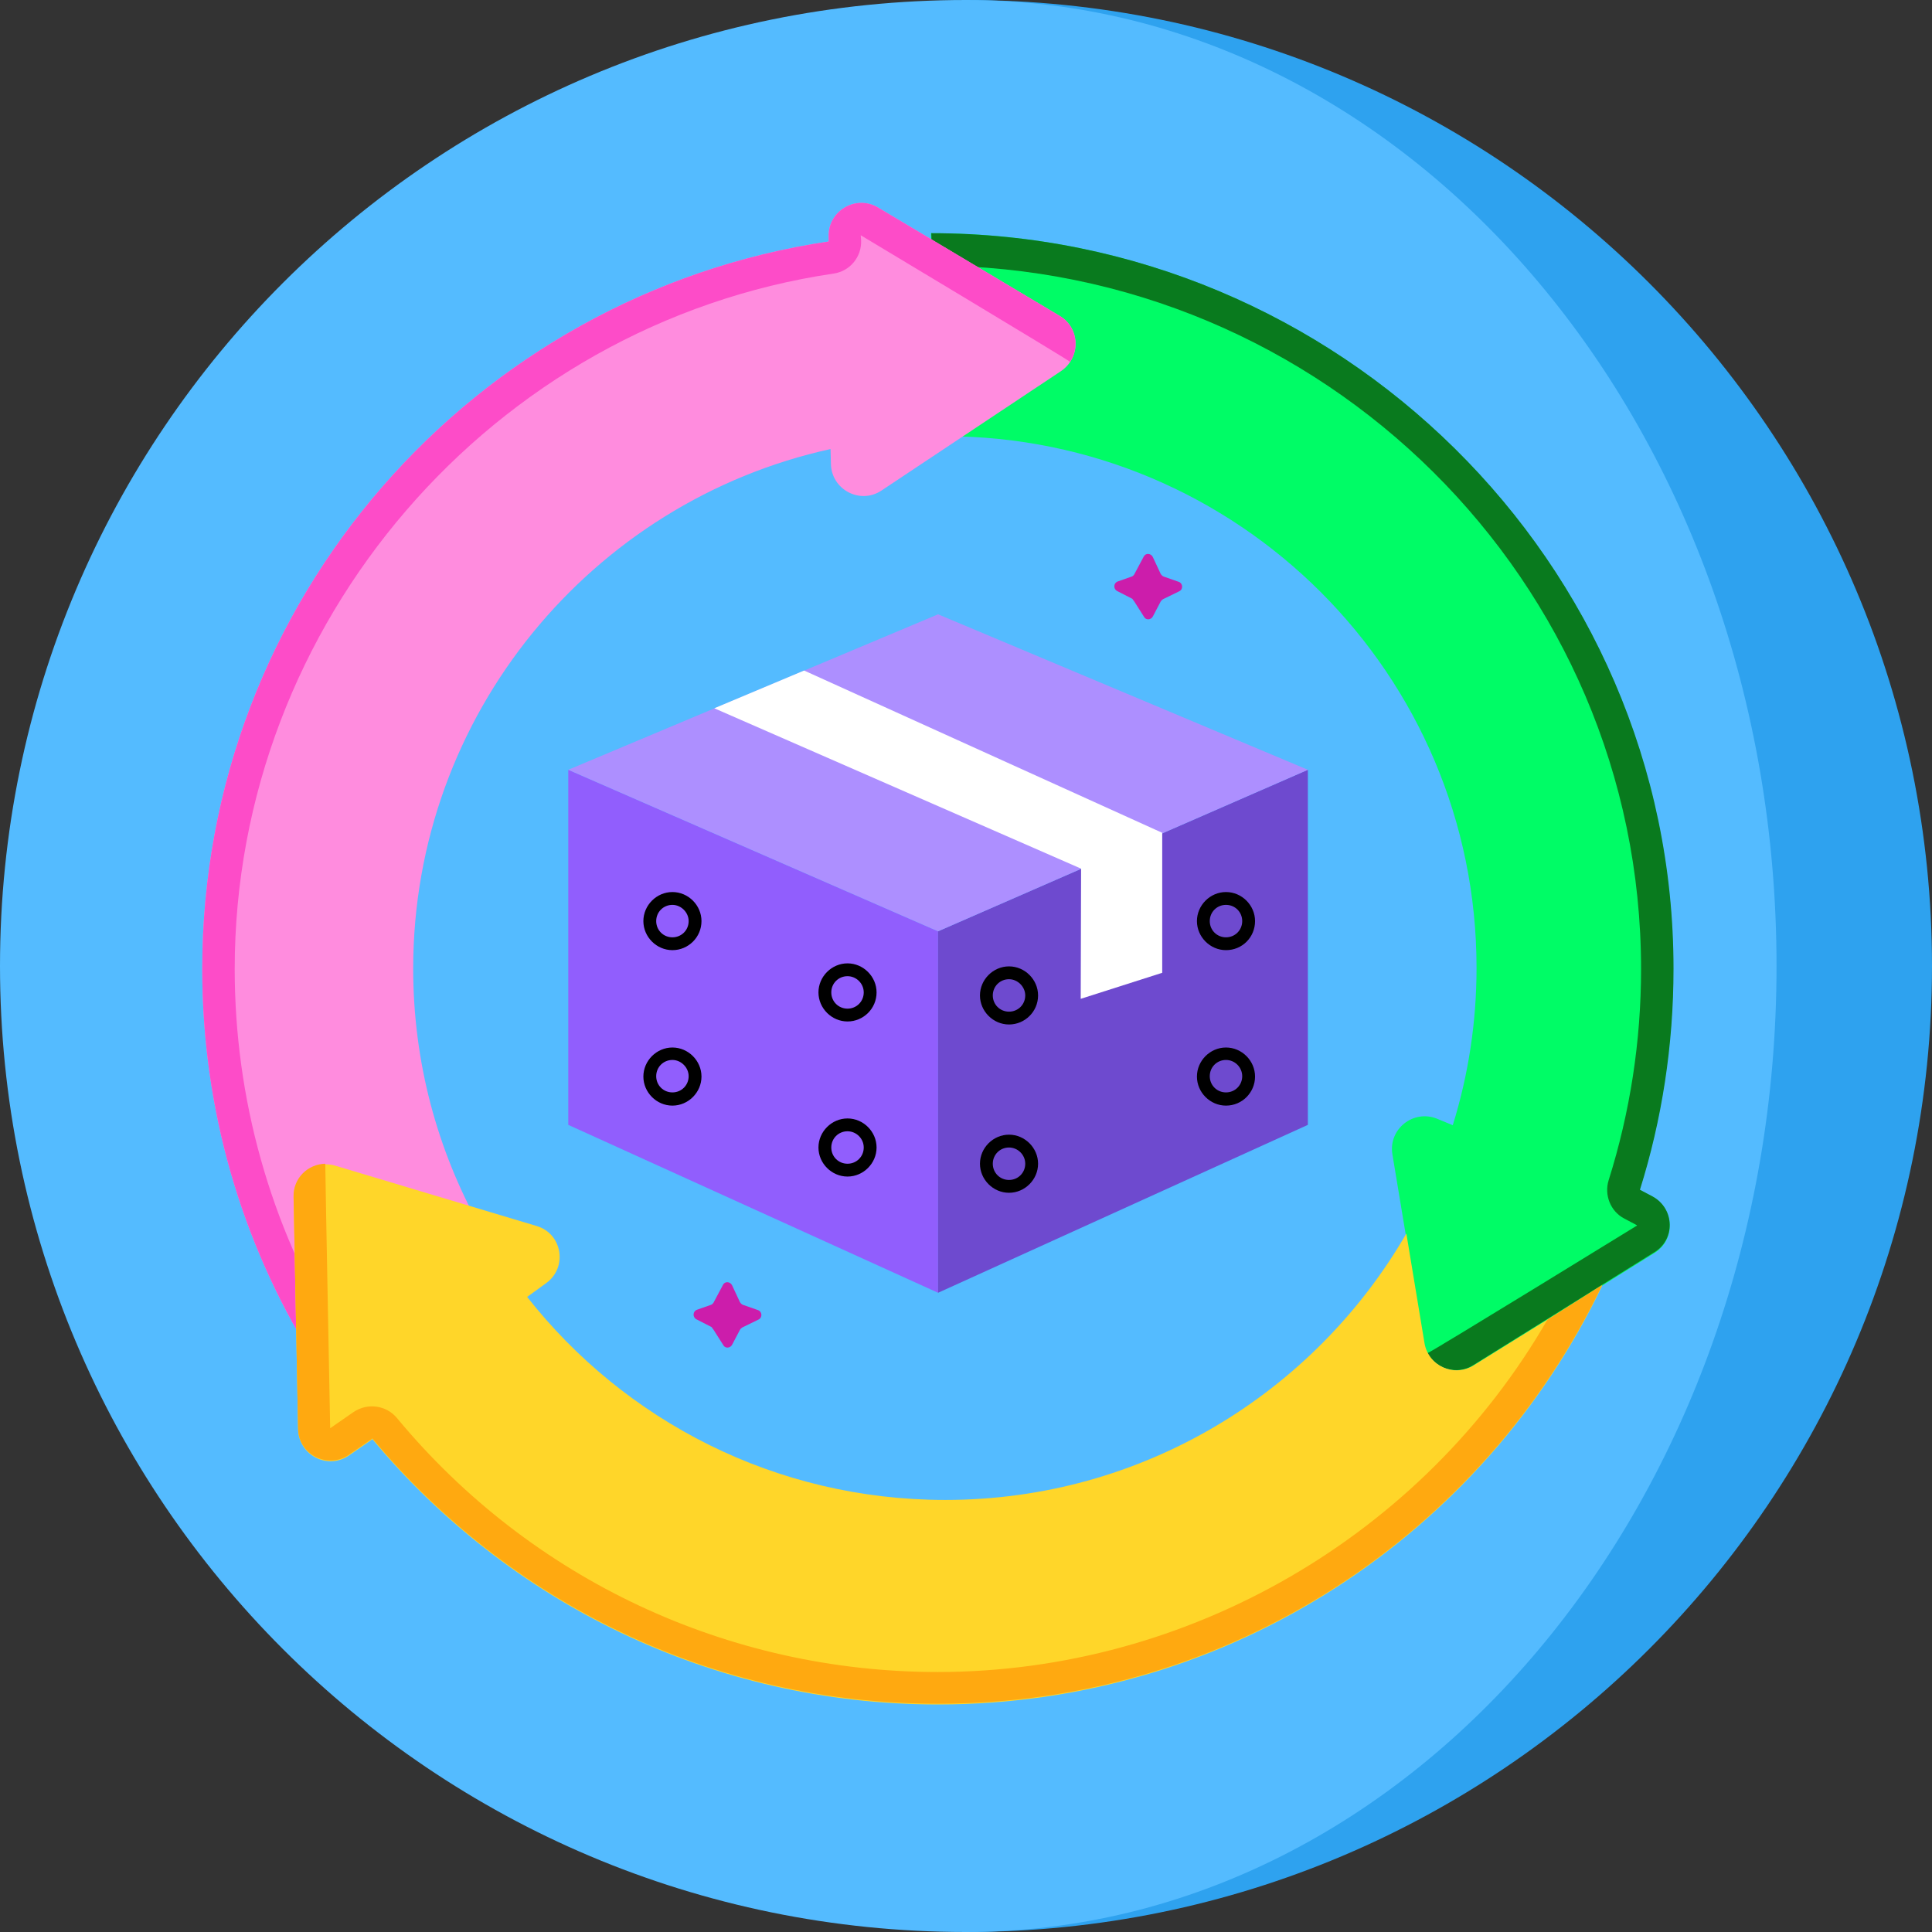 <?xml version="1.0" encoding="utf-8"?>
<!-- Generator: Adobe Illustrator 23.0.5, SVG Export Plug-In . SVG Version: 6.00 Build 0)  -->
<svg version="1.1" id="Layer_1" xmlns:svgjs="http://svgjs.com/svgjs"
	 xmlns="http://www.w3.org/2000/svg" xmlns:xlink="http://www.w3.org/1999/xlink" x="0px" y="0px" viewBox="0 0 512 512"
	 style="enable-background:new 0 0 512 512;" xml:space="preserve">
<rect x="0" y="0" width="512" height="512" fill="#333333" stroke="none"/>
<style type="text/css">
	.st0{fill:#2EA2EF;}
	.st1{fill:#54BBFF;}
	.st2{fill:#CC1DAB;}
	.st3{fill:#915EFD;}
	.st4{fill:#6E4ACF;}
	.st5{fill:#AD8FFF;}
	.st6{fill:#FFFFFF;}
	.st7{fill:#00FC66;}
	.st8{fill:#097A1E;}
	.st9{fill:#FF8CDE;}
	.st10{fill:#FD4CC8;}
	.st11{fill:#FFD629;}
	.st12{fill:#FFA910;}
</style>
<g>
	<path class="st0" d="M256,0v512c141.4,0,256-114.6,256-256S397.4,0,256,0z"/>
	<path class="st1" d="M470.8,256C470.8,114.6,374.6,0,256,0C114.6,0,0,114.6,0,256s114.6,256,256,256
		C374.6,512,470.8,397.4,470.8,256z"/>
</g>
<g>
	<g>
		<g>
			<g>
				<g>
					<g>
						<g>
							<circle cx="358.4" cy="112" r="3.4"/>
						</g>
					</g>
					<g>
						<g>
							<circle cx="138.8" cy="112" r="3.4"/>
						</g>
					</g>
				</g>
				<g>
					<g>
						<g>
							<circle cx="358.4" cy="413.1" r="3.4"/>
						</g>
						<g>
							<circle cx="380.7" cy="393.4" r="3.4"/>
							<circle cx="358.4" cy="393.4" r="3.4"/>
						</g>
					</g>
					<g>
						<g>
							<circle cx="138.8" cy="413.1" r="3.4"/>
						</g>
						<g>
							<circle cx="138.8" cy="393.4" r="3.4"/>
							<circle cx="116.5" cy="393.4" r="3.4"/>
						</g>
					</g>
				</g>
			</g>
			<g>
				<path class="st2" d="M189.1,352.4l2.6,4.1c0.5,0.9,1.8,0.8,2.3-0.1l2.1-4c0.1-0.2,0.3-0.4,0.6-0.6l4.3-2.1
					c1.1-0.5,1-2.1-0.1-2.5l-4-1.4c-0.3-0.1-0.6-0.4-0.8-0.7l-2.1-4.5c-0.5-1-1.9-1.1-2.4-0.1l-2.5,4.7c-0.2,0.3-0.4,0.5-0.7,0.6
					l-3.7,1.3c-1.1,0.4-1.2,1.9-0.2,2.5l4.1,2.1C188.8,352.1,189,352.2,189.1,352.4L189.1,352.4z"/>
				<path class="st2" d="M300.6,159.4l2.6,4.1c0.5,0.9,1.8,0.8,2.3-0.1l2.1-4c0.1-0.2,0.3-0.4,0.6-0.6l4.3-2.1
					c1.1-0.5,1-2.1-0.1-2.5l-4-1.4c-0.3-0.1-0.6-0.4-0.8-0.7l-2.1-4.5c-0.5-1-1.9-1.1-2.4-0.1l-2.5,4.7c-0.2,0.3-0.4,0.5-0.7,0.6
					l-3.7,1.3c-1.1,0.4-1.2,1.9-0.2,2.5l4.1,2.1C300.3,159.1,300.5,159.2,300.6,159.4z"/>
			</g>
		</g>
		<g>
			<g>
				<g>
					<g>
						<path class="st3" d="M248.6,342.6l-98-44.5V204l98,42.8V342.6z"/>
					</g>
					<g>
						<g>
							<path d="M178.2,251.8c-4.2,0-7.7-3.5-7.7-7.7c0-4.2,3.5-7.7,7.7-7.7c4.2,0,7.7,3.5,7.7,7.7
								C185.9,248.4,182.4,251.8,178.2,251.8z M178.2,239.8c-2.4,0-4.3,1.9-4.3,4.3c0,2.4,1.9,4.3,4.3,4.3c2.4,0,4.3-1.9,4.3-4.3
								C182.5,241.8,180.5,239.8,178.2,239.8z"/>
							<path d="M224.6,270.7c-4.2,0-7.7-3.5-7.7-7.7c0-4.2,3.5-7.7,7.7-7.7c4.2,0,7.7,3.5,7.7,7.7
								C232.3,267.3,228.8,270.7,224.6,270.7z M224.6,258.7c-2.4,0-4.3,1.9-4.3,4.3c0,2.4,1.9,4.3,4.3,4.3c2.4,0,4.3-1.9,4.3-4.3
								C228.9,260.6,226.9,258.7,224.6,258.7z"/>
						</g>
						<g>
							<path d="M178.2,293c-4.2,0-7.7-3.5-7.7-7.7c0-4.2,3.5-7.7,7.7-7.7c4.2,0,7.7,3.5,7.7,7.7C185.9,289.5,182.4,293,178.2,293z
								 M178.2,280.9c-2.4,0-4.3,1.9-4.3,4.3c0,2.4,1.9,4.3,4.3,4.3c2.4,0,4.3-1.9,4.3-4.3C182.5,282.9,180.5,280.9,178.2,280.9z"/>
							<path d="M224.6,311.8c-4.2,0-7.7-3.5-7.7-7.7s3.5-7.7,7.7-7.7c4.2,0,7.7,3.5,7.7,7.7S228.8,311.8,224.6,311.8z M224.6,299.8
								c-2.4,0-4.3,1.9-4.3,4.3s1.9,4.3,4.3,4.3c2.4,0,4.3-1.9,4.3-4.3S226.9,299.8,224.6,299.8z"/>
						</g>
					</g>
				</g>
				<g>
					<g>
						<path class="st4" d="M248.6,342.6l98-44.5V204l-98,42.8L248.6,342.6z"/>
					</g>
					<g>
						<g>
							<path d="M324.9,251.8c-4.2,0-7.7-3.5-7.7-7.7c0-4.2,3.5-7.7,7.7-7.7s7.7,3.5,7.7,7.7C332.6,248.4,329.2,251.8,324.9,251.8z
								 M324.9,239.8c-2.4,0-4.3,1.9-4.3,4.3c0,2.4,1.9,4.3,4.3,4.3c2.4,0,4.3-1.9,4.3-4.3C329.2,241.7,327.3,239.8,324.9,239.8z"/>
							<path d="M267.4,271.5c-4.2,0-7.7-3.5-7.7-7.7s3.5-7.7,7.7-7.7c4.2,0,7.7,3.5,7.7,7.7C275.1,268.1,271.6,271.5,267.4,271.5z
								 M267.4,259.5c-2.4,0-4.3,1.9-4.3,4.3c0,2.4,1.9,4.3,4.3,4.3c2.4,0,4.3-1.9,4.3-4.3C271.7,261.5,269.7,259.5,267.4,259.5z"/>
						</g>
						<g>
							<path d="M324.9,293c-4.2,0-7.7-3.5-7.7-7.7c0-4.2,3.5-7.7,7.7-7.7s7.7,3.5,7.7,7.7C332.6,289.5,329.2,293,324.9,293z
								 M324.9,280.9c-2.4,0-4.3,1.9-4.3,4.3c0,2.4,1.9,4.3,4.3,4.3c2.4,0,4.3-1.9,4.3-4.3C329.2,282.9,327.3,280.9,324.9,280.9z"/>
							<path d="M267.4,316.1c-4.2,0-7.7-3.5-7.7-7.7c0-4.2,3.5-7.7,7.7-7.7c4.2,0,7.7,3.5,7.7,7.7
								C275.1,312.6,271.6,316.1,267.4,316.1z M267.4,304.1c-2.4,0-4.3,1.9-4.3,4.3c0,2.4,1.9,4.3,4.3,4.3c2.4,0,4.3-1.9,4.3-4.3
								C271.7,306,269.7,304.1,267.4,304.1z"/>
						</g>
					</g>
				</g>
				<g>
					<path class="st5" d="M248.6,246.8l-98-42.8l98-41.2l98,41.2L248.6,246.8z"/>
				</g>
				<path class="st6" d="M213.1,177.7l-23.8,10l97.2,42.5v0l-0.1,34.5l21.6-6.9v-37.1L213.1,177.7z"/>
			</g>
			<g>
				<g>
					<path class="st7" d="M390.6,361.9l47.8-29.8c5.7-3.5,5.4-11.8-0.5-15l-3.4-1.8c5.8-18.5,8.9-38.2,8.9-58.6
						c0-107.7-89-194.9-196.7-194.9l1.7,53.8c0.6,0,1.3,0,1.9,0c77.8,0,141,63.1,141,140.9c0,14.5-2.2,28.5-6.3,41.7l-4.1-1.7
						c-6.3-2.6-13,2.7-11.9,9.4l8.3,50C378.5,362,385.4,365.1,390.6,361.9z"/>
					<path class="st8" d="M438,317.1l-3.4-1.8c5.8-18.5,8.9-38.2,8.9-58.6c0-107.7-89-194.9-196.7-194.9l0.3,8.6
						c103.6,0.1,187.8,83.7,187.8,186.4c0,19.1-2.9,37.9-8.6,56c-1.2,3.9,0.5,8.2,4.1,10.1l3.4,1.8c0,0,0,0.1,0,0.1
						c0,0-53.8,33.1-55.5,33.8c2.3,4.2,7.8,5.9,12.1,3.2l47.8-29.8C444.1,328.6,443.8,320.3,438,317.1z"/>
				</g>
				<g>
					<path class="st9" d="M280.8,83.7L232.7,55c-5.9-3.5-13.3,0.9-13.1,7.7l0,1.3c-94,14-166,95-166,192.8
						c0,37.4,10.5,72.4,28.8,102.1l44.8-33.8c-11.3-20.3-17.7-43.6-17.7-68.4c0-67.4,47.4-123.8,110.6-137.7l0.1,3.9
						c0.1,6.8,7.7,10.9,13.4,7.1l47.5-31.6C286.5,94.8,286.3,86.9,280.8,83.7L280.8,83.7z"/>
					<path class="st10" d="M280.8,83.7L232.7,55c-5.9-3.5-13.3,0.9-13.1,7.7l0,1.3c-94,14-166,95-166,192.8
						c0,37.4,10.5,72.4,28.8,102.1l6.9-5.2c-17.7-29.1-27.1-62.6-27.1-96.9c0-91.6,68.2-170.9,158.7-184.3c4.3-0.6,7.5-4.4,7.3-8.8
						l-0.1-1.3c0,0,0.1-0.1,0.1,0c0,0,54,32.4,55.4,33.5C286.2,91.9,285.2,86.3,280.8,83.7L280.8,83.7z"/>
				</g>
				<g>
					<path class="st11" d="M424.6,340.7c-31.4,65.6-98.4,111-176,111c-60.3,0-114.2-27.4-149.9-70.3l-6.2,4.3
						c-5.6,3.9-13.3,0-13.5-6.9l-1.2-61.5c-0.1-5.8,5.5-10,11-8.4l53.4,16c6.8,2,8.3,10.9,2.6,15.1l-5.1,3.7
						c25.8,32.8,65.8,53.8,110.8,53.8c52.2,0,97.8-28.4,122.2-70.6l4.8,29c1,6.1,7.9,9.2,13.1,5.9L424.6,340.7z"/>
					<path class="st12" d="M410.1,349.7c-33,57.2-95,93.4-161.6,93.4c-55.5,0-107.8-24.5-143.3-67.3c-2.8-3.4-7.8-4.1-11.5-1.6
						l-6.2,4.3c0,0-1.3-67.7-1.3-70.1c-4.6,0.1-8.5,3.8-8.4,8.7l1.2,61.5c0.1,6.9,7.9,10.8,13.5,6.9l6.2-4.3
						c35.8,43,89.7,70.3,149.9,70.3c77.6,0,144.6-45.3,176-111L410.1,349.7z"/>
				</g>
			</g>
		</g>
	</g>
</g>
</svg>
